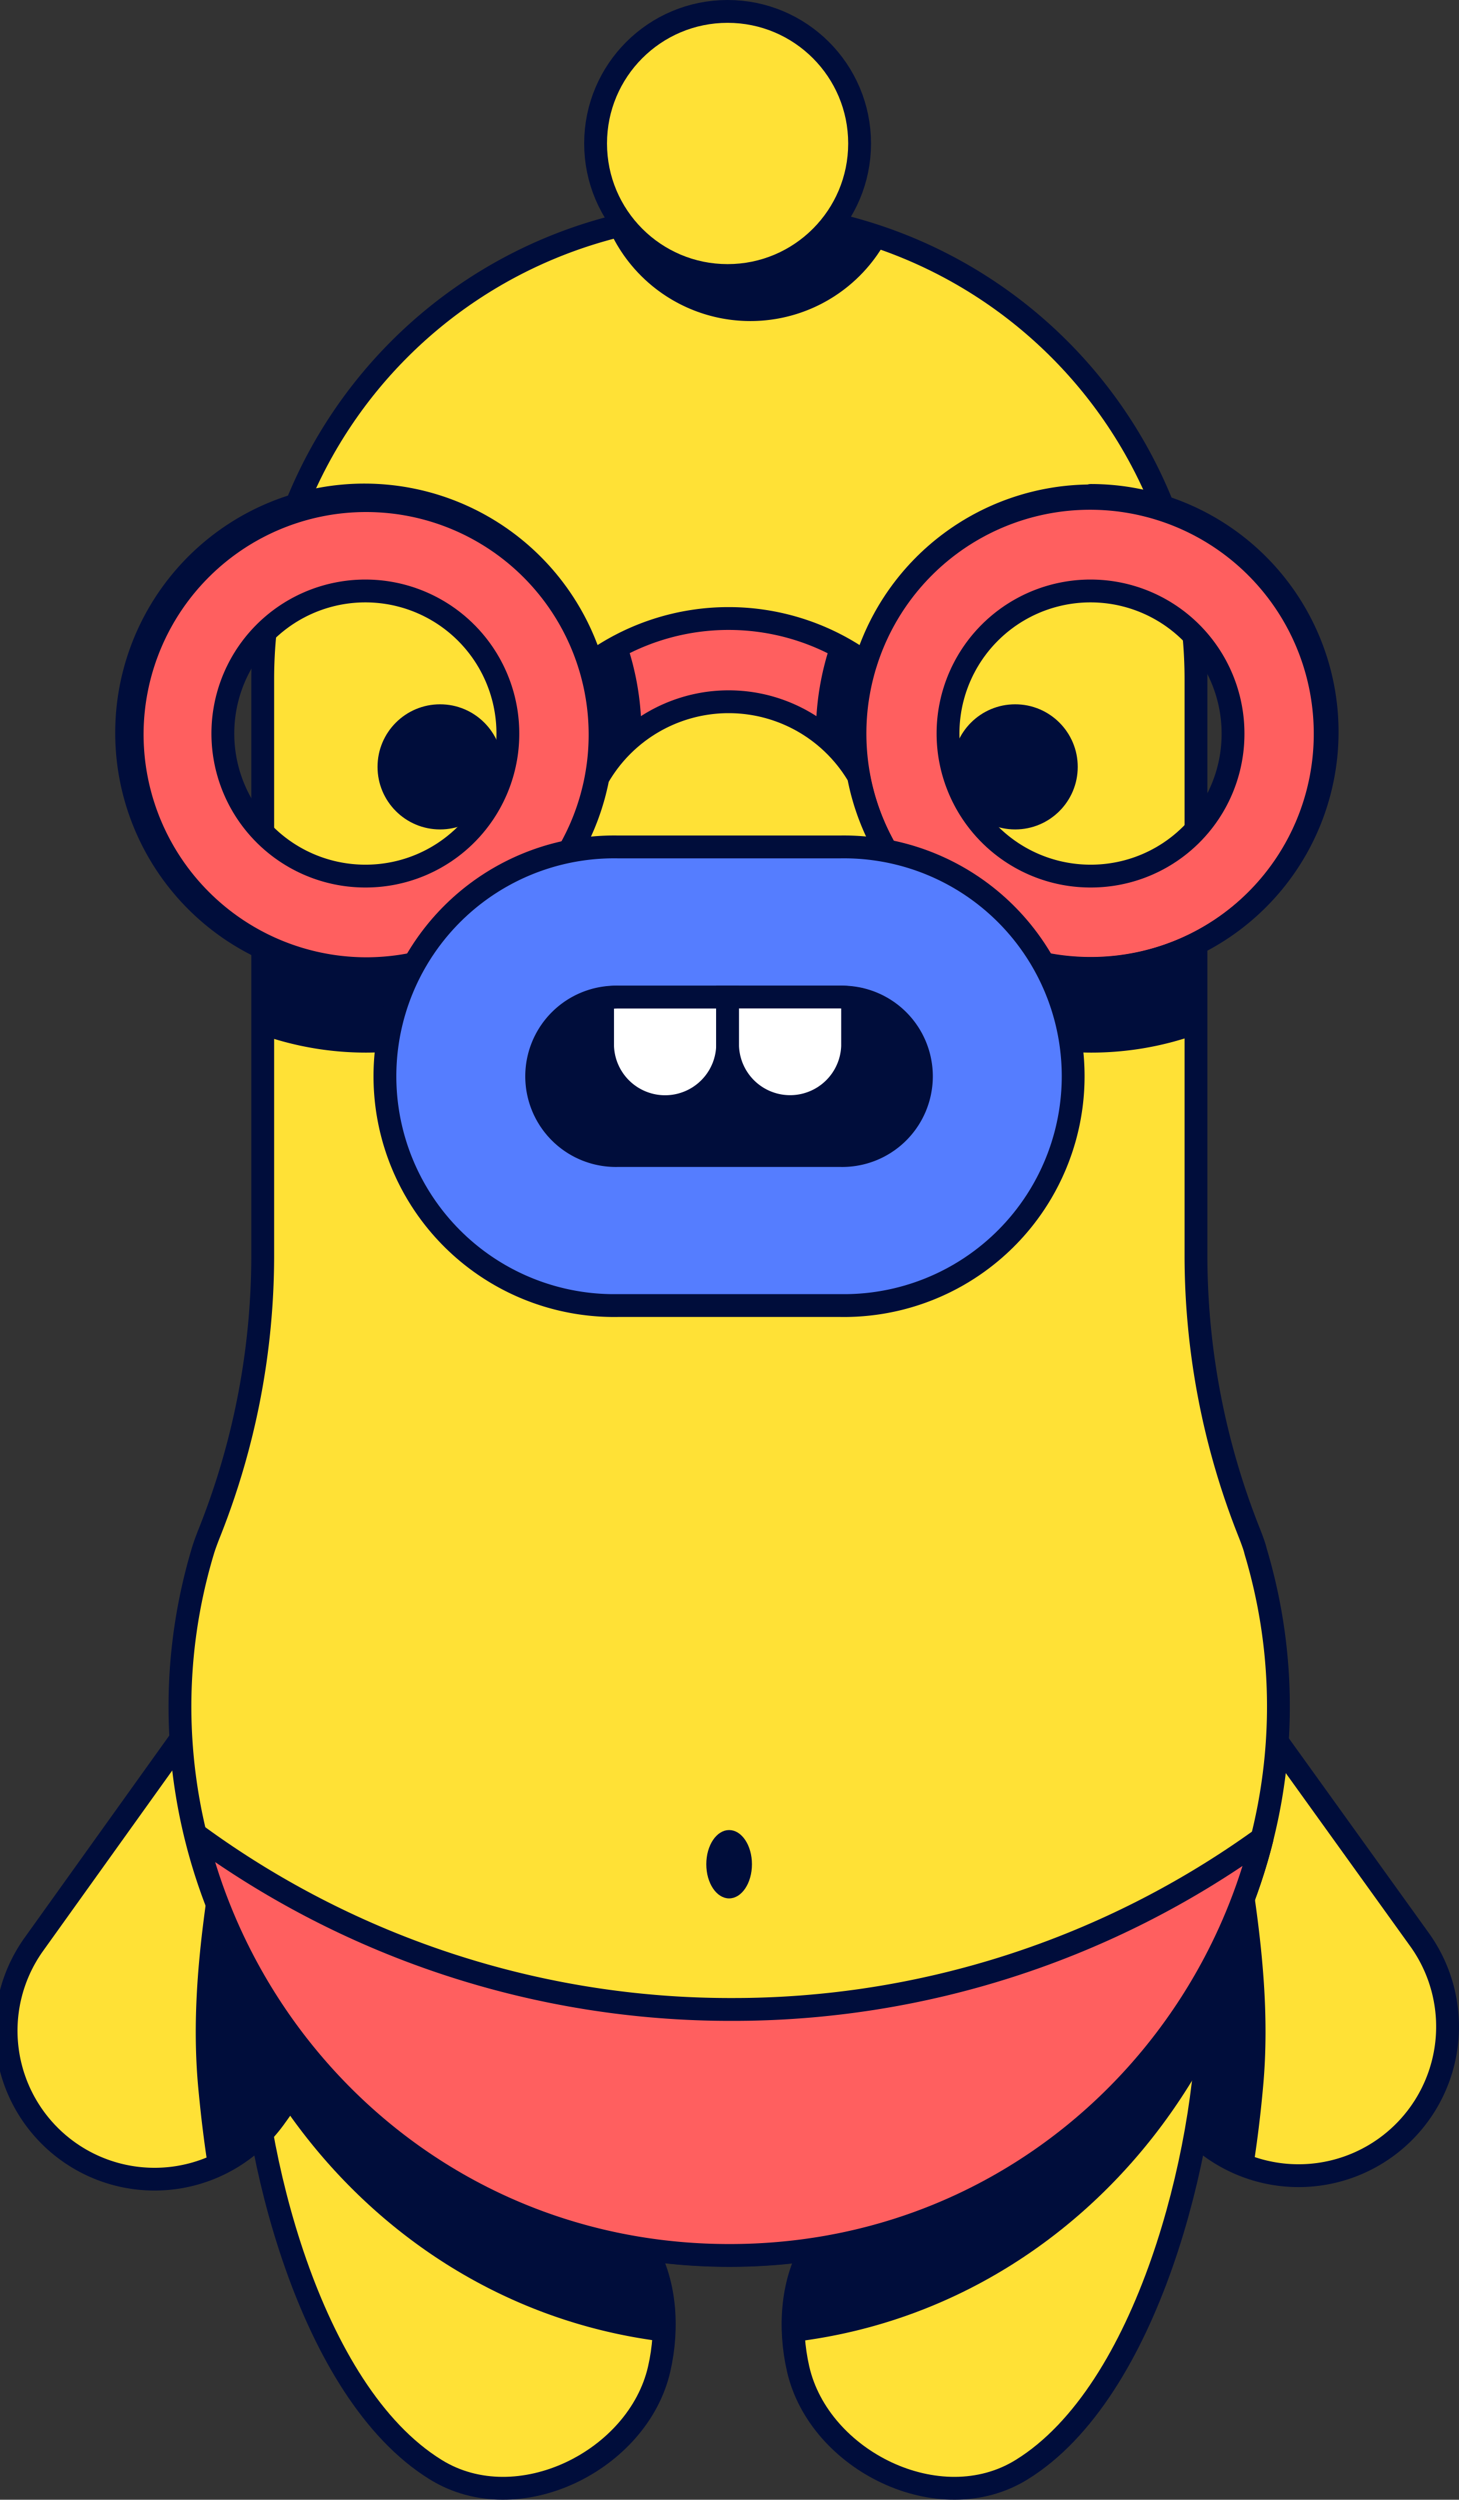 <svg xmlns="http://www.w3.org/2000/svg" viewBox="0 0 191.76 328.41"><rect x="0" y="0" width="191.76" height="328.41" fill="#333333" stroke="none"/><defs><style>.cls-1{fill:#ffe136;}.cls-1,.cls-3,.cls-4,.cls-5{stroke:#000d3b;stroke-width:3px;}.cls-1,.cls-3,.cls-4{stroke-linecap:round;stroke-linejoin:round;}.cls-2{fill:#000d3b;}.cls-3{fill:#ff5f5f;}.cls-4{fill:#557dff;}.cls-5{fill:#fff;stroke-miterlimit:10;}</style></defs><g id="Calque_2" data-name="Calque 2"><g id="Colors"><path class="cls-1" d="M86.64,311.23c1.23-5.38.9-11.63-2.15-16.46-4.77-7.55-8.24-15.92-9.19-24.85-1.16-11,3.58-21.07-4.13-30.68C65.74,232.48,56,230.57,48,233.33c-12.7,4.38-15.32,18.52-15.21,30.33v.8c.16,18,7.85,49.74,24.48,60C68.07,331.15,83.9,323.26,86.64,311.23Z"/><path class="cls-1" d="M36.47,198.91h0a19.58,19.58,0,0,1,19.58,19.58v69.9a2.4,2.4,0,0,1-2.4,2.4H19.29a2.4,2.4,0,0,1-2.4-2.4v-69.9a19.58,19.58,0,0,1,19.58-19.58Z" transform="matrix(-0.81, -0.58, 0.58, -0.81, -76.87, 464.92)"/><path class="cls-1" d="M138.11,198.91h34.36a2.4,2.4,0,0,1,2.4,2.4v69.9a19.58,19.58,0,0,1-19.58,19.58h0a19.58,19.58,0,0,1-19.58-19.58V201.3A2.4,2.4,0,0,1,138.11,198.91Z" transform="translate(-113.74 136.73) rotate(-35.72)"/><path class="cls-2" d="M150.44,271.64l4.34,6a19.5,19.5,0,0,0,9.92,7.19c.56-3.58,1-7.17,1.32-10.77.82-9.09-.09-18-1.45-27A73.34,73.34,0,0,1,150.44,271.64Z"/><path class="cls-2" d="M27.49,247.1c-1.36,9-2.27,17.91-1.45,27,.33,3.57.75,7.13,1.31,10.68a19.52,19.52,0,0,0,9.63-7.1l4.47-6.23A73.31,73.31,0,0,1,27.49,247.1Z"/><path class="cls-1" d="M104.9,311.23c-1.23-5.38-.9-11.63,2.15-16.46,4.77-7.55,8.24-15.92,9.19-24.85,1.16-11-3.58-21.07,4.13-30.68,5.43-6.76,15.18-8.67,23.18-5.91,12.7,4.38,15.32,18.52,15.21,30.33v.8c-.16,18-7.85,49.74-24.48,60C123.47,331.15,107.64,323.26,104.9,311.23Z"/><path class="cls-2" d="M75.3,269.92c-1.16-11,3.58-21.07-4.13-30.68C65.74,232.48,56,230.57,48,233.33c-6.52,2.25-10.37,7.08-12.57,12.84-.26,1.22-.5,2.46-.69,3.7a95.84,95.84,0,0,0-1.42,20.41c10.86,19.79,30.16,34.46,53.89,37.36a20.67,20.67,0,0,0-2.71-12.87C79.72,287.22,76.25,278.85,75.3,269.92Z"/><path class="cls-2" d="M143.55,233.33c-8-2.76-17.75-.85-23.18,5.91-7.71,9.61-3,19.66-4.13,30.68-.95,8.93-4.42,17.3-9.19,24.85a20.69,20.69,0,0,0-2.71,12.9c23.84-2.84,43.22-17.54,54.11-37.39A96.5,96.5,0,0,0,157,249.87c-.12-.77-.25-1.53-.4-2.29C154.54,241.2,150.6,235.76,143.55,233.33Z"/><path class="cls-1" d="M164.19,201.36a98.56,98.56,0,0,1-7-36.22V89.25A61.34,61.34,0,0,0,95.88,27.9h0A61.35,61.35,0,0,0,34.53,89.25v75.89a98.55,98.55,0,0,1-7,36.22c-.4,1-.71,1.87-.88,2.45-13.47,45,20,92.48,69.19,92.48h0c49.15,0,82.66-47.5,69.19-92.48C164.9,203.23,164.59,202.38,164.19,201.36Z"/><ellipse class="cls-2" cx="95.83" cy="244.92" rx="3" ry="4.49"/><path class="cls-3" d="M96.18,264a118.84,118.84,0,0,1-70.45-23c7.43,30.63,34.72,55.32,70.15,55.32h0c35.23,0,62.41-24.4,70-54.79A118.84,118.84,0,0,1,96.18,264Z"/><circle class="cls-2" cx="57.84" cy="100.75" r="8.22"/><circle class="cls-2" cx="133.43" cy="100.75" r="8.22"/><path class="cls-2" d="M54.91,126.83a30.89,30.89,0,0,1-20.38-2.38V136a41.33,41.33,0,0,0,13.59,2.29c1.08,0,2.14-.06,3.2-.14A30,30,0,0,1,54.91,126.83Z"/><path class="cls-2" d="M136.63,126.83A30.89,30.89,0,0,0,157,124.45V136a41.33,41.33,0,0,1-13.59,2.29c-1.08,0-2.14-.06-3.2-.14A30,30,0,0,0,136.63,126.83Z"/><path class="cls-3" d="M143.42,65.15a31.09,31.09,0,0,0-29.66,21.94h0a30.7,30.7,0,0,0-36,0h0a31.25,31.25,0,1,0,.82,15.1h0a19.78,19.78,0,0,1,34.26-.21h0a31.07,31.07,0,1,0,30.54-36.89ZM48.12,115.1A18.73,18.73,0,1,1,66.75,96.37,18.69,18.69,0,0,1,48.12,115.1Zm95.3,0a18.73,18.73,0,1,1,18.64-18.73A18.68,18.68,0,0,1,143.42,115.1Z"/><path class="cls-2" d="M143.42,65.15a31.09,31.09,0,0,0-29.66,21.94h0a31.08,31.08,0,0,0-4.52-2.68,36.44,36.44,0,0,0-2,11.5,20,20,0,0,1,5.64,6.13h0a31.07,31.07,0,1,0,30.54-36.89Zm0,60.62a29.4,29.4,0,1,1,29.25-29.4A29.33,29.33,0,0,1,143.42,125.77Z"/><path class="cls-2" d="M17.06,96.37A31,31,0,0,0,78.66,102h0a20,20,0,0,1,5.64-6.13,36.44,36.44,0,0,0-2-11.5,31.08,31.08,0,0,0-4.52,2.68h0a31,31,0,0,0-60.72,9.28Zm1.81,0a29.25,29.25,0,1,1,29.25,29.4A29.32,29.32,0,0,1,18.87,96.37Z"/><path class="cls-2" d="M81.27,131a10.41,10.41,0,1,0,0,20.81h29.1a10.41,10.41,0,1,0,0-20.81Z"/><path class="cls-4" d="M110.37,171.52H81.27a30.13,30.13,0,1,1,0-60.25h29.1a30.13,30.13,0,1,1,0,60.25ZM81.27,131a10.41,10.41,0,1,0,0,20.81h29.1a10.41,10.41,0,1,0,0-20.81Z"/><path class="cls-5" d="M81.27,131a10.09,10.09,0,0,0-2.07.21v6.25a8.22,8.22,0,0,0,16.43,0V131Z"/><path class="cls-5" d="M112.06,131.14a10.41,10.41,0,0,0-1.69-.15H95.63v6.46a8.22,8.22,0,0,0,16.43,0Z"/><path class="cls-2" d="M98.62,42.18a20.32,20.32,0,0,0,17.91-10.7A61.12,61.12,0,0,0,95.88,27.9h0A61.51,61.51,0,0,0,80,30,20.33,20.33,0,0,0,98.62,42.18Z"/><circle class="cls-1" cx="95.63" cy="18.85" r="17.35"/></g></g></svg>